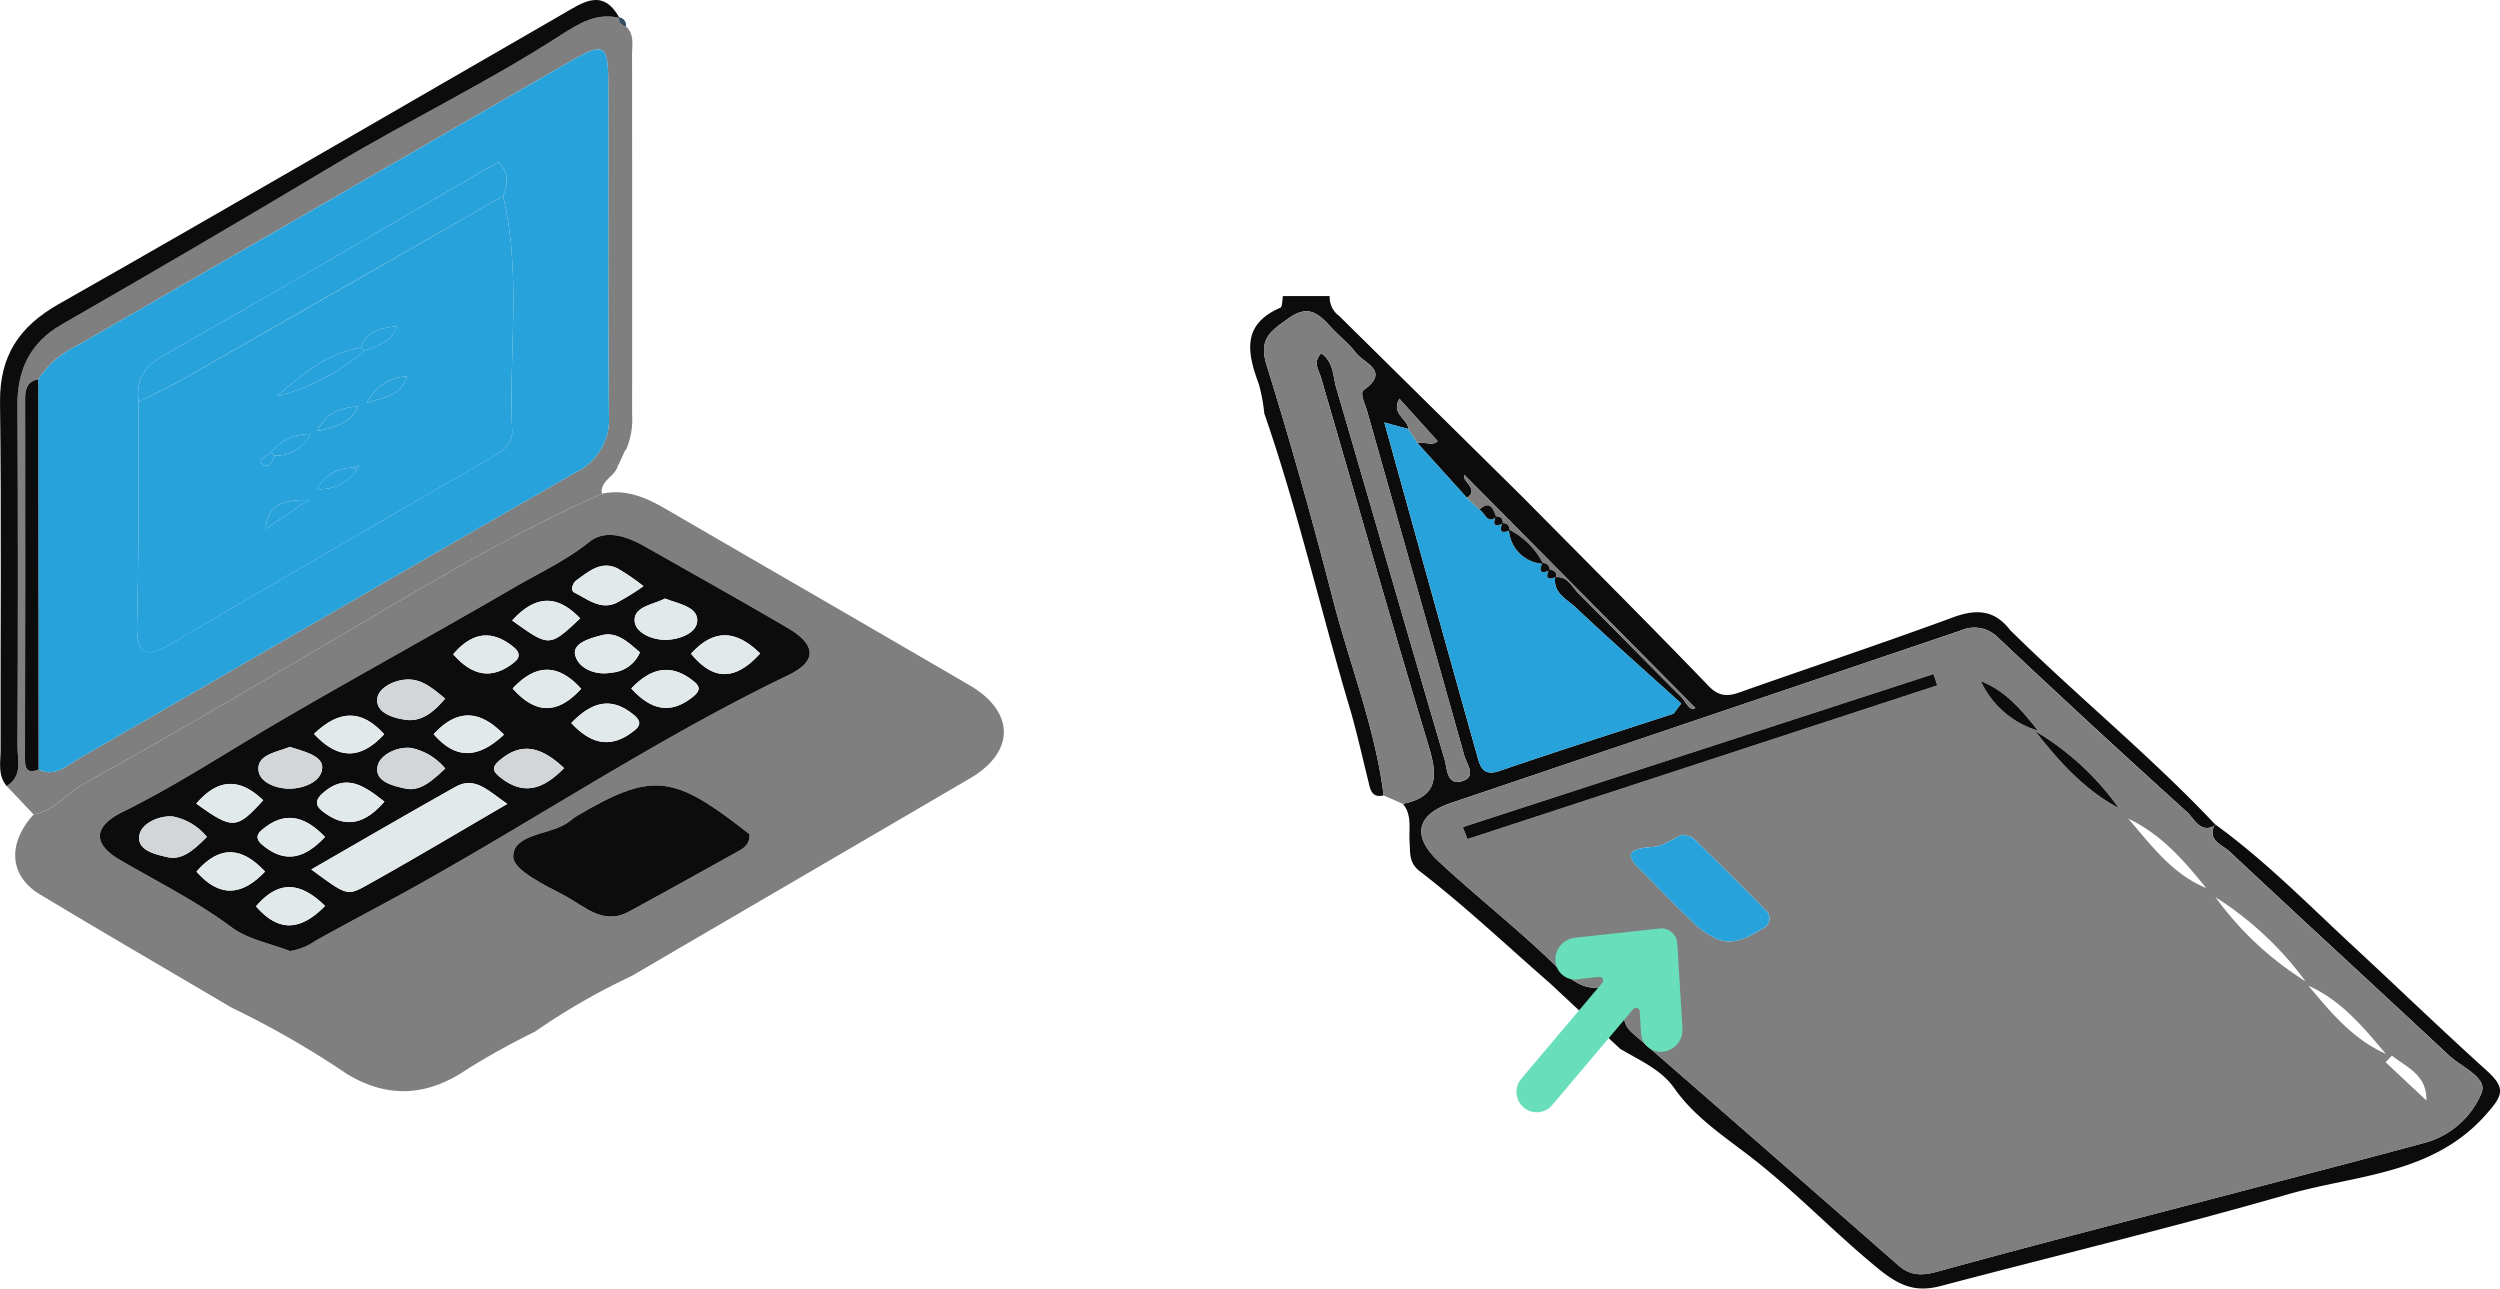 <svg xmlns="http://www.w3.org/2000/svg" width="276.378" height="142.461" viewBox="0 0 276.378 142.461">
  <g id="Grupo_2663" data-name="Grupo 2663" transform="translate(0)">
    <path id="Trazado_4167" data-name="Trazado 4167" d="M4265.086,805.207c2.621-.574,4.86.4,7.051,1.673,11.194,6.5,22.407,12.971,33.59,19.492,5.05,2.945,5.052,7.375.051,10.3q-18.723,10.945-37.456,21.871a72.892,72.892,0,0,0-10.62,6.121,83.756,83.756,0,0,0-7.453,4.121c-4.407,3.024-8.775,3.326-13.35.562a100.355,100.355,0,0,0-12.724-7.319c-7.077-4.173-14.181-8.3-21.222-12.538-3.394-2.041-3.61-5.628-.69-8.828,2.293-.387,3.653-2.326,5.563-3.392,9.7-5.409,19.284-11.023,28.853-16.662C4245.966,815.134,4255.2,809.567,4265.086,805.207ZM4230.6,855.761a6.678,6.678,0,0,0,2.77-1.108c3.691-2.072,7.451-4.015,11.151-6.08,13.774-7.691,26.935-16.465,41.185-23.324,3.187-1.534,3.085-3.35-.084-5.207-5.2-3.047-10.458-5.983-15.694-8.957-2-1.138-4.387-2.03-6.24-.552-2.617,2.091-5.592,3.456-8.417,5.1-8.517,4.96-17.17,9.689-25.684,14.651-5.826,3.394-11.451,7.118-17.517,10.112-2.973,1.467-3.549,3.389-.214,5.32,4.142,2.4,8.422,4.539,12.3,7.422C4225.958,854.476,4228.43,854.914,4230.6,855.761Zm50.818-12.9c-.3-.232-.7-.552-1.116-.868-7.458-5.74-9.906-5.906-17.924-1.2-.474.278-.874.676-1.346.953-2.041,1.2-5.773,1.12-5.746,3.607.017,1.456,3.465,3.121,5.607,4.236,2.184,1.138,4.28,3.385,7.178,1.814,3.965-2.151,7.9-4.355,11.846-6.544C4280.629,844.463,4281.431,844.126,4281.416,842.858Z" transform="translate(-4198.546 -750.619)" fill="#7f7f7f"/>
    <path id="Trazado_4168" data-name="Trazado 4168" d="M4264.894,794.411c-9.888,4.361-19.123,9.928-28.408,15.4-9.569,5.639-19.153,11.253-28.853,16.662-1.912,1.065-3.271,3-5.562,3.392q-1.491-1.571-2.979-3.141c1.815-1.123,1.176-2.948,1.181-4.506q.071-18.8,0-37.61c-.018-3.926,1.413-6.9,4.842-8.88q15.23-8.8,30.349-17.78c8.208-4.9,16.877-9.065,24.938-14.285,1.9-1.231,3.926-2.483,6.424-1.855l-.083-.074a.927.927,0,0,0,.809,1c.952.88.675,2.046.677,3.118q.018,19.888.006,39.777a8.472,8.472,0,0,1-.721,4.032l-.025-.123q-.388.859-.774,1.717l-.023-.113C4266.531,792.474,4264.662,792.863,4264.894,794.411Zm-62.28,30.5c1.871.865,3.178-.49,4.542-1.273,18.3-10.518,36.55-21.11,54.862-31.6a6.5,6.5,0,0,0,3.651-6.34c-.109-12.146-.04-24.293-.064-36.44-.01-4.678-.393-4.858-4.579-2.443q-27.063,15.617-54.137,31.216a10.386,10.386,0,0,0-4.314,3.737c-1.21.21-1.444,1.058-1.443,2.119q.011,19.988-.02,39.976C4201.111,825.081,4201.617,825.274,4202.614,824.914Z" transform="translate(-4198.353 -739.824)" fill="#7f7f7f"/>
    <path id="Trazado_4169" data-name="Trazado 4169" d="M4266.679,741.435c-2.5-.628-4.525.624-6.424,1.855-8.061,5.221-16.729,9.384-24.94,14.285q-15.1,9.014-30.346,17.78c-3.43,1.98-4.863,4.953-4.843,8.88q.1,18.806,0,37.61c-.007,1.558.63,3.383-1.185,4.506-1.017-1.183-.675-2.619-.677-3.963-.02-12.814.1-25.63-.06-38.442-.064-5.136,2.09-8.382,6.508-10.889,18.644-10.584,37.168-21.377,55.744-32.081C4262.605,739.736,4264.843,738.071,4266.679,741.435Z" transform="translate(-4198.2 -739.451)" fill="#0c0c0c"/>
    <path id="Trazado_4170" data-name="Trazado 4170" d="M4281.44,742.757a.924.924,0,0,1-.806-1A.873.873,0,0,1,4281.44,742.757Z" transform="translate(-4212.238 -739.843)" fill="#354a5e"/>
    <path id="Trazado_4171" data-name="Trazado 4171" d="M4281.532,799.373l.026.123Z" transform="translate(-4212.391 -749.655)" fill="#354a5e"/>
    <path id="Trazado_4172" data-name="Trazado 4172" d="M4280.573,801.306l.021.113Z" transform="translate(-4212.228 -749.984)" fill="#354a5e"/>
    <path id="Trazado_4173" data-name="Trazado 4173" d="M4232.519,856.729c-2.167-.847-4.638-1.285-6.441-2.623-3.881-2.882-8.162-5.022-12.3-7.422-3.335-1.931-2.758-3.852.215-5.319,6.064-2.994,11.69-6.717,17.514-10.112,8.515-4.962,17.168-9.691,25.685-14.651,2.826-1.645,5.8-3.01,8.419-5.1,1.851-1.479,4.235-.586,6.238.552,5.238,2.974,10.5,5.91,15.694,8.957,3.168,1.858,3.272,3.674.084,5.207-14.251,6.859-27.409,15.634-41.185,23.324-3.7,2.065-7.459,4.008-11.151,6.08A6.683,6.683,0,0,1,4232.519,856.729Zm24.028-16.268c-2.133-1.462-3.583-3.086-5.718-1.89-5.273,2.954-10.5,6-15.952,9.137,3.761,2.759,3.945,2.961,5.916,1.866C4245.941,846.717,4250.993,843.69,4256.547,840.461Zm-6.869-11.647c-1.213-.97-2.318-2-3.824-2.1-1.586-.1-3.477.827-3.671,2.03-.267,1.663,1.838,2.257,3.206,2.428C4247.033,831.378,4248.418,830.339,4249.678,828.814Zm13.147,7.69c-2.382-2.228-4.591-3.041-7.139-.848-.887.763-.764,1.189.087,1.868C4258.354,839.584,4260.524,838.858,4262.825,836.5Zm-39.489,7.611a6.425,6.425,0,0,0-3.745-2.26c-1.534-.147-3.435.757-3.7,1.985-.39,1.773,1.8,2.209,3.083,2.505C4220.648,846.73,4221.945,845.482,4223.336,844.115Zm13.057,0c-2.347-2.471-4.609-2.826-7.014-.743-.616.534-.6,1.059.116,1.648C4232.013,847.1,4234.175,846.482,4236.393,844.116Zm-3.894-9.961c-1.349.564-3.408.816-3.469,2.33-.063,1.6,2,2.28,3.359,2.294,1.526.016,3.692-.724,3.694-2.387C4236.084,835.108,4233.949,834.628,4232.5,834.155Zm24.586-13.972c4.124,2.962,4.124,2.962,7.517-.232C4262.178,817.409,4259.773,817.234,4257.085,820.182Zm-28.32,31.6c2.569,2.964,5.009,2.643,7.635-.043C4233.761,849.15,4231.32,848.779,4228.765,851.786Zm48.092-27.928c2.591,3.166,5.059,2.841,7.642-.026C4281.9,821.28,4279.43,821.019,4276.857,823.858Zm-13.236,7.661c2.388,2.6,4.675,2.745,7.078.742.673-.562.519-1.069-.157-1.63C4268.01,828.527,4265.846,829.215,4263.621,831.519Zm10.363-13.759c-1.27.666-3.421.863-3.362,2.434.055,1.429,2.111,2.177,3.507,2.137,1.368-.04,3.455-.711,3.418-2.212C4277.511,818.646,4275.424,818.332,4273.984,817.76Zm-24.3,18.794a6.613,6.613,0,0,0-3.729-2.268c-1.559-.206-3.439.739-3.731,1.945-.43,1.789,1.769,2.246,3.042,2.531C4246.921,839.132,4248.244,837.886,4249.681,836.554Zm-6.72,3.655c-2.132-1.645-4.187-3.272-6.825-.926-.715.635-.935,1.273-.022,1.99C4238.727,843.326,4240.9,842.591,4242.961,840.209ZM4271.6,816.39a23.243,23.243,0,0,0-2.895-1.977c-1.8-.854-3.142.35-4.478,1.3-.5.352-.708,1.177-.262,1.391,1.431.685,2.823,1.932,4.581,1.165A26.528,26.528,0,0,0,4271.6,816.39Zm-15.423,16.416c-2.612-2.712-5.136-2.926-7.772-.051C4250.771,835.48,4253.217,835.573,4256.178,832.805Zm-21-.089c2.652,2.874,5.166,2.866,7.757.043C4240.511,830.075,4238.062,829.978,4235.182,832.717Zm15.386-8.8c2.042,2.325,4.223,2.921,6.761.881.71-.571.574-1.137-.059-1.657C4254.813,821.125,4252.624,821.5,4250.568,823.918Zm20.645-.214c-1.268-1.077-2.528-2.352-4.274-1.879-1.178.32-3.225.843-2.879,2.2.381,1.507,2.306,2.258,4.017,1.921A3.68,3.68,0,0,0,4271.213,823.7Zm-14.072,3.993c2.534,2.869,4.973,2.9,7.581.035C4262.2,824.965,4259.764,824.9,4257.141,827.7Zm13.11,0c2.181,2.4,4.365,2.927,6.863.889.648-.529.845-1.017.145-1.6C4274.866,825,4272.616,825.216,4270.251,827.7Zm-40.484,20.243c-2.549-2.731-5-2.959-7.575.007C4224.724,850.823,4227.174,850.663,4229.767,847.942Zm-7.6-7.511c4.035,2.893,4.461,2.859,7.4-.371C4227.071,837.67,4224.66,837.514,4222.162,840.43Z" transform="translate(-4200.465 -751.588)" fill="#0c0c0c"/>
    <path id="Trazado_4174" data-name="Trazado 4174" d="M4292.716,849.511c.016,1.268-.787,1.6-1.5,2-3.945,2.189-7.881,4.392-11.848,6.544-2.9,1.571-4.992-.676-7.177-1.814-2.142-1.115-5.591-2.781-5.606-4.237-.026-2.487,3.7-2.411,5.744-3.607.473-.277.874-.676,1.346-.953,8.019-4.707,10.468-4.541,17.926,1.2C4292.013,848.96,4292.419,849.28,4292.716,849.511Z" transform="translate(-4209.845 -757.273)" fill="#0c0c0c"/>
    <path id="Trazado_4175" data-name="Trazado 4175" d="M4203.291,782.516a10.384,10.384,0,0,1,4.313-3.737q27.081-15.588,54.137-31.216c4.187-2.415,4.57-2.235,4.579,2.443.025,12.146-.044,24.293.063,36.439a6.5,6.5,0,0,1-3.65,6.34c-18.312,10.492-36.565,21.085-54.861,31.6-1.363.783-2.671,2.139-4.543,1.273Zm51.387-20.273c.514-1.291.768-2.542-.555-3.744-12.328,7.15-24.537,14.326-36.864,21.295-2.274,1.286-3.207,2.759-2.862,5.212-.04,8.122.04,16.247-.177,24.365-.094,3.578.834,4.1,3.868,2.312,11.825-6.966,23.716-13.825,35.6-20.7,1.153-.666,2.065-1.417,2-2.847C4255.292,779.511,4256.735,770.809,4254.678,762.244Z" transform="translate(-4199.066 -740.572)" fill="#27a2da"/>
    <path id="Trazado_4176" data-name="Trazado 4176" d="M4202.991,790l.039,43.146c-1,.36-1.5.167-1.5-1.05q.044-19.988.019-39.976C4201.548,791.062,4201.78,790.214,4202.991,790Z" transform="translate(-4198.767 -748.059)" fill="#0c0c0c"/>
    <path id="Trazado_4177" data-name="Trazado 4177" d="M4261.344,846.091c-5.555,3.229-10.607,6.256-15.755,9.113-1.971,1.094-2.154.892-5.916-1.866,5.457-3.134,10.678-6.183,15.953-9.137C4257.761,843.005,4259.21,844.629,4261.344,846.091Z" transform="translate(-4205.262 -757.218)" fill="#e2e9eb"/>
    <path id="Trazado_4178" data-name="Trazado 4178" d="M4255.97,832.094c-1.261,1.524-2.646,2.564-4.292,2.358-1.368-.171-3.471-.765-3.2-2.428.193-1.2,2.085-2.133,3.672-2.03C4253.649,830.092,4254.756,831.124,4255.97,832.094Z" transform="translate(-4206.756 -754.868)" fill="#d2d6d9"/>
    <path id="Trazado_4179" data-name="Trazado 4179" d="M4271.766,841.356c-2.3,2.354-4.471,3.08-7.051,1.021-.851-.68-.974-1.105-.088-1.868C4267.174,838.315,4269.385,839.128,4271.766,841.356Z" transform="translate(-4209.406 -756.44)" fill="#d2d6d9"/>
    <path id="Trazado_4180" data-name="Trazado 4180" d="M4224.227,850.5c-1.392,1.366-2.689,2.615-4.365,2.23-1.284-.3-3.473-.733-3.083-2.506.268-1.228,2.168-2.131,3.7-1.985A6.428,6.428,0,0,1,4224.227,850.5Z" transform="translate(-4201.355 -757.973)" fill="#d2d6d9"/>
    <path id="Trazado_4181" data-name="Trazado 4181" d="M4239.971,850.537c-2.22,2.366-4.381,2.986-6.9.9-.711-.589-.73-1.114-.114-1.648C4235.362,847.711,4237.623,848.066,4239.971,850.537Z" transform="translate(-4204.042 -758.009)" fill="#e2e9eb"/>
    <path id="Trazado_4182" data-name="Trazado 4182" d="M4236.1,838.963c1.451.473,3.586.953,3.586,2.237,0,1.663-2.169,2.4-3.7,2.387-1.356-.014-3.425-.694-3.359-2.294C4232.688,839.779,4234.748,839.527,4236.1,838.963Z" transform="translate(-4204.062 -756.396)" fill="#d2d6d9"/>
    <path id="Trazado_4183" data-name="Trazado 4183" d="M4266.438,821.677c2.689-2.948,5.092-2.773,7.517-.231C4270.563,824.639,4270.563,824.639,4266.438,821.677Z" transform="translate(-4209.82 -753.082)" fill="#e2e9eb"/>
    <path id="Trazado_4184" data-name="Trazado 4184" d="M4232.307,859.777c2.555-3.007,5-2.636,7.634-.043C4237.316,862.421,4234.875,862.742,4232.307,859.777Z" transform="translate(-4204.007 -759.579)" fill="#e2e9eb"/>
    <path id="Trazado_4185" data-name="Trazado 4185" d="M4290.271,826.135c2.573-2.838,5.042-2.578,7.64-.026C4295.327,828.976,4292.86,829.3,4290.271,826.135Z" transform="translate(-4213.879 -753.865)" fill="#e2e9eb"/>
    <path id="Trazado_4186" data-name="Trazado 4186" d="M4274.314,835.345c2.227-2.3,4.392-2.991,6.923-.888.677.561.83,1.068.156,1.629C4278.992,838.09,4276.705,837.945,4274.314,835.345Z" transform="translate(-4211.16 -755.414)" fill="#e2e9eb"/>
    <path id="Trazado_4187" data-name="Trazado 4187" d="M4286.114,819.2c1.442.572,3.53.886,3.565,2.36.037,1.5-2.052,2.172-3.417,2.212-1.4.04-3.453-.709-3.508-2.137C4282.694,820.067,4284.847,819.87,4286.114,819.2Z" transform="translate(-4212.599 -753.032)" fill="#e2e9eb"/>
    <path id="Trazado_4188" data-name="Trazado 4188" d="M4255.974,841.384c-1.437,1.332-2.761,2.578-4.416,2.208-1.275-.285-3.475-.742-3.045-2.531.292-1.206,2.171-2.151,3.731-1.945A6.614,6.614,0,0,1,4255.974,841.384Z" transform="translate(-4206.759 -756.418)" fill="#d2d6d9"/>
    <path id="Trazado_4189" data-name="Trazado 4189" d="M4247.888,845.829c-2.059,2.381-4.234,3.117-6.846,1.065-.912-.717-.694-1.355.02-1.99C4243.7,842.556,4245.754,844.184,4247.888,845.829Z" transform="translate(-4205.393 -757.208)" fill="#e2e9eb"/>
    <path id="Trazado_4190" data-name="Trazado 4190" d="M4282.318,817.086a26.609,26.609,0,0,1-3.054,1.879c-1.758.767-3.151-.48-4.581-1.165-.446-.214-.233-1.039.261-1.391,1.338-.95,2.673-2.155,4.479-1.3A23.338,23.338,0,0,1,4282.318,817.086Z" transform="translate(-4211.183 -752.285)" fill="#e2e9eb"/>
    <path id="Trazado_4191" data-name="Trazado 4191" d="M4263.751,836.9c-2.962,2.768-5.407,2.675-7.772-.052C4258.615,833.976,4261.139,834.19,4263.751,836.9Z" transform="translate(-4208.04 -755.684)" fill="#e2e9eb"/>
    <path id="Trazado_4192" data-name="Trazado 4192" d="M4240.04,836.817c2.881-2.739,5.329-2.642,7.757.042C4245.206,839.683,4242.692,839.691,4240.04,836.817Z" transform="translate(-4205.324 -755.688)" fill="#e2e9eb"/>
    <path id="Trazado_4193" data-name="Trazado 4193" d="M4258.586,826.2c2.052-2.419,4.244-2.794,6.7-.776.632.52.768,1.086.058,1.657C4262.808,829.12,4260.625,828.524,4258.586,826.2Z" transform="translate(-4208.485 -753.869)" fill="#e2e9eb"/>
    <path id="Trazado_4194" data-name="Trazado 4194" d="M4281.991,825.962a3.684,3.684,0,0,1-3.135,2.246c-1.711.337-3.638-.414-4.019-1.921-.348-1.361,1.7-1.884,2.878-2.2C4279.462,823.609,4280.722,824.885,4281.991,825.962Z" transform="translate(-4211.245 -753.845)" fill="#e2e9eb"/>
    <path id="Trazado_4195" data-name="Trazado 4195" d="M4266.5,830.756c2.623-2.792,5.061-2.732,7.581.035C4271.479,833.653,4269.039,833.625,4266.5,830.756Z" transform="translate(-4209.832 -754.647)" fill="#e2e9eb"/>
    <path id="Trazado_4196" data-name="Trazado 4196" d="M4282.308,830.761c2.364-2.482,4.613-2.7,7.008-.709.7.581.5,1.07-.146,1.6C4286.673,833.689,4284.49,833.166,4282.308,830.761Z" transform="translate(-4212.523 -754.651)" fill="#e2e9eb"/>
    <path id="Trazado_4197" data-name="Trazado 4197" d="M4231.961,855.142c-2.593,2.721-5.042,2.881-7.574.007C4226.964,852.183,4229.411,852.411,4231.961,855.142Z" transform="translate(-4202.66 -758.788)" fill="#e2e9eb"/>
    <path id="Trazado_4198" data-name="Trazado 4198" d="M4224.348,846.08c2.5-2.917,4.91-2.76,7.4-.371C4228.81,848.94,4228.383,848.974,4224.348,846.08Z" transform="translate(-4202.653 -757.238)" fill="#e2e9eb"/>
    <path id="Trazado_4199" data-name="Trazado 4199" d="M4256.919,765.571c2.06,8.565.614,17.267,1.01,25.9.064,1.43-.848,2.181-2,2.847-11.885,6.87-23.775,13.729-35.6,20.7-3.032,1.788-3.962,1.265-3.866-2.312.217-8.118.137-16.243.178-24.366,1.705-.879,3.452-1.693,5.118-2.643Q4239.351,775.655,4256.919,765.571Zm-16.481,30.037a4.43,4.43,0,0,0-4.089,2.362,4.953,4.953,0,0,0,4.377-2.076l.29-.573Zm-8.777-1.333a4.32,4.32,0,0,0,3.981-2.379,5.2,5.2,0,0,0-4.352,2.022,11.178,11.178,0,0,0-1.147.863c-.057.052.139.569.271.594C4231.255,795.534,4231.43,794.858,4231.661,794.275Zm9.532-11.945c-3.8.643-6.554,3.01-9.3,5.4a23.851,23.851,0,0,0,9.671-5.042c1.283-.566,2.874-.685,3.65-2.76C4243.3,780.22,4241.839,780.5,4241.192,782.33Zm-10.506,20.021,4.764-3.187C4233.086,799.185,4230.887,799.368,4230.686,802.351Zm5.7-10.8c2.286-.456,3.761-1.027,4.522-2.741C4239.191,789,4237.525,789.262,4236.382,791.547Zm5.5-3.141c2.339-.639,3.783-.888,4.41-2.91A5.265,5.265,0,0,0,4241.879,788.406Z" transform="translate(-4201.309 -743.899)" fill="#27a2da"/>
    <path id="Trazado_4200" data-name="Trazado 4200" d="M4256.943,764.8q-17.577,10.065-35.161,20.119c-1.666.951-3.413,1.765-5.119,2.643-.344-2.453.588-3.925,2.862-5.211,12.327-6.969,24.536-14.144,36.864-21.295C4257.711,762.26,4257.456,763.512,4256.943,764.8Z" transform="translate(-4201.332 -743.13)" fill="#27a2da"/>
    <path id="Trazado_4201" data-name="Trazado 4201" d="M4244.735,786.13a23.89,23.89,0,0,1-9.671,5.04c2.743-2.39,5.495-4.757,9.3-5.4A2.63,2.63,0,0,1,4244.735,786.13Z" transform="translate(-4204.478 -747.338)" fill="#27a2da"/>
    <path id="Trazado_4202" data-name="Trazado 4202" d="M4233.605,809.246c.2-2.984,2.4-3.167,4.765-3.187Z" transform="translate(-4204.229 -750.793)" fill="#27a2da"/>
    <path id="Trazado_4203" data-name="Trazado 4203" d="M4240.469,796.315c1.144-2.284,2.81-2.55,4.523-2.741C4244.231,795.288,4242.756,795.859,4240.469,796.315Z" transform="translate(-4205.396 -748.667)" fill="#27a2da"/>
    <path id="Trazado_4204" data-name="Trazado 4204" d="M4247.1,792.5a5.263,5.263,0,0,1,4.411-2.91C4250.881,791.608,4249.435,791.857,4247.1,792.5Z" transform="translate(-4206.526 -747.988)" fill="#27a2da"/>
    <path id="Trazado_4205" data-name="Trazado 4205" d="M4234.333,799.319a5.209,5.209,0,0,1,4.354-2.02,4.325,4.325,0,0,1-3.983,2.379A2.814,2.814,0,0,1,4234.333,799.319Z" transform="translate(-4204.353 -749.302)" fill="#27a2da"/>
    <path id="Trazado_4206" data-name="Trazado 4206" d="M4246.27,785.276c.646-1.828,2.1-2.11,4.024-2.4-.779,2.075-2.369,2.194-3.65,2.761A2.61,2.61,0,0,0,4246.27,785.276Z" transform="translate(-4206.385 -746.845)" fill="#27a2da"/>
    <path id="Trazado_4207" data-name="Trazado 4207" d="M4244.809,802.06a4.95,4.95,0,0,1-4.375,2.075,4.428,4.428,0,0,1,4.088-2.362Z" transform="translate(-4205.392 -750.063)" fill="#27a2da"/>
    <path id="Trazado_4208" data-name="Trazado 4208" d="M4234.468,800.092c-.23.583-.406,1.259-1.246,1.1-.132-.025-.328-.542-.271-.594a11.5,11.5,0,0,1,1.145-.864A2.65,2.65,0,0,0,4234.468,800.092Z" transform="translate(-4204.116 -749.716)" fill="#27a2da"/>
    <path id="Trazado_4209" data-name="Trazado 4209" d="M4245.36,801.714l.579-.287c-.1.191-.193.382-.289.573Z" transform="translate(-4206.231 -750.004)" fill="#27a2da"/>
  </g>
  <g id="Grupo_2667" data-name="Grupo 2667" transform="translate(138.209 32.734)">
    <g id="Grupo_2664" data-name="Grupo 2664" transform="translate(0 0)">
      <path id="Trazado_4210" data-name="Trazado 4210" d="M4506.371,999.015c-4.772-4.149-9.371-8.513-14.389-12.376-1.236-.951-1.038-2.075-1.126-3.238-.107-1.431.313-2.948-.738-4.212,3.935-.8,3.846-3.089,2.853-6.368-4.089-13.528-7.932-27.13-11.888-40.7-.262-.895-.949-1.724,0-2.741,1.391.951,1.3,2.562,1.681,3.869,4.013,13.678,7.935,27.384,11.97,41.056.281.946.2,2.969,2.026,2.347,1.506-.512.416-1.835.14-2.812q-5.338-19-10.714-37.989c-.237-.833-.874-2.062-.392-2.41,2.965-2.138.017-2.943-.862-4.1-.814-1.066-1.912-1.909-2.82-2.906-1.326-1.454-2.463-2.476-4.621-.93-1.928,1.382-3.363,2.229-2.448,5.16,2.683,8.609,5.118,17.3,7.372,26.033,1.855,7.185,4.653,14.13,5.574,21.555-1.183.3-1.46-.478-1.643-1.371-.708-2.809-1.318-5.646-2.144-8.42-3.208-10.792-5.717-21.787-9.409-32.438a18.823,18.823,0,0,0-.591-3.2c-1.265-3.43-1.967-6.61,2.365-8.481.239-.1.2-.847.292-1.292h5.164a2.575,2.575,0,0,0,1.049,2.2q10.107,9.974,20.211,19.95c6.9,6.98,13.843,13.911,20.65,20.977,1.509,1.57,2.763.908,4.26.383,7.591-2.665,15.224-5.221,22.773-8,2.564-.943,4.579-.811,6.28,1.416,7.435,7.343,15.574,13.941,22.742,21.563-1.721,1.024-2.374-.717-3.181-1.446q-10.515-9.5-20.826-19.22a3.665,3.665,0,0,0-4.2-.843q-28.2,9.551-56.394,19.079c-3.742,1.269-4.295,3.661-1.324,6.431,3.853,3.595,8.008,6.871,11.841,10.486,2.7,2.543,5.075,5.433,8.81,1.682a3.409,3.409,0,0,1,.13,3.144c-.354,1.33-.626,2.558.663,3.68q14.713,12.79,29.365,25.655c1.327,1.163,2.582,1.194,4.351.706,11.262-3.106,22.586-5.992,33.887-8.959,6.716-1.763,13.439-3.5,20.137-5.326a9.49,9.49,0,0,0,6.111-5.445c.716-1.711-2.194-2.851-3.564-4.133-8.066-7.541-16.216-14.992-24.262-22.554-.789-.742-2.589-1.238-1.64-3.035,5.544,4.008,10.347,8.918,15.327,13.529,4.909,4.549,9.752,9.222,14.73,13.719,2.174,1.967,1.72,2.783-.052,4.8-5.886,6.71-14.363,6.688-21.921,8.862-12.709,3.659-25.577,6.757-38.369,10.131-2.671.706-4.445.108-6.8-1.8-4.857-3.936-9.146-8.5-14.1-12.351-2.952-2.3-6.329-4.472-8.6-7.724-1.408-2.009-3.691-3-5.961-4.327M4497.2,945.36l-5.452-6.024c.752-.249,1.645.349,2.21-.247l-4.229-4.691c-.964,1.721.949,2.207.988,3.355l-2.654-.726c3.454,12.429,6.826,24.63,10.257,36.814.306,1.078.563,2.368,2.454,1.719,6.393-2.2,12.841-4.24,19.269-6.342l.843-1.125c-3.909-3.536-7.86-7.027-11.7-10.64-.95-.895-2.481-1.56-2.234-3.322,1.377-.165,1.827,1.05,2.56,1.781,3.818,3.814,7.583,7.685,11.407,11.492.5.5.911,1.648,1.526,1.18-8.5-8.58-17.042-17.2-25.528-25.762C4496.509,943.442,4498.648,944.38,4497.2,945.36Z" transform="translate(-4473.235 -923.057)" fill="#0c0c0c"/>
      <path id="Trazado_4211" data-name="Trazado 4211" d="M4586.6,994.46c-.946,1.8.852,2.293,1.64,3.035,8.045,7.562,16.2,15.013,24.263,22.554,1.372,1.283,4.281,2.423,3.564,4.134a9.489,9.489,0,0,1-6.109,5.446c-6.7,1.827-13.423,3.563-20.14,5.326-11.3,2.967-22.624,5.853-33.885,8.959-1.771.488-3.025.456-4.354-.707q-14.665-12.846-29.361-25.655c-1.292-1.123-1.021-2.351-.663-3.681a3.413,3.413,0,0,0-.131-3.144c-3.734,3.751-6.111.861-8.811-1.682-3.833-3.615-7.986-6.891-11.841-10.486-2.973-2.77-2.417-5.162,1.324-6.432q28.187-9.561,56.394-19.078a3.666,3.666,0,0,1,4.2.843q10.295,9.735,20.825,19.22c.809.729,1.459,2.47,3.179,1.446Zm-58.843,1.137c-1.054.451-2.177,1.293-3.352,1.369-3.847.25-2.187,1.64-.768,3.069,1.706,1.716,3.369,3.477,5.139,5.122a8.97,8.97,0,0,0,2.962,2.054c1.872.636,3.538-.417,5.083-1.351a1.2,1.2,0,0,0,.094-1.925c-2.624-2.687-5.3-5.324-7.992-7.948C4528.684,995.758,4528.236,995.749,4527.752,995.6Zm-24.284-.831.5,1.316,51.933-16.987-.41-1.242Q4529.483,986.31,4503.469,994.766Zm93.141,17.045a36.929,36.929,0,0,0-9.95-9.293A35.526,35.526,0,0,0,4596.609,1011.811Zm-20.656-19.157a29.97,29.97,0,0,0-9.192-8.476C4569.372,987.518,4572.165,990.636,4575.953,992.655Zm1.052,1.17c2.538,2.932,4.864,6.139,8.622,7.681C4583.18,998.467,4580.646,995.539,4577,993.824Zm19.919,18.468c2.486,2.975,4.956,5.947,8.566,7.545C4603,1016.878,4600.541,1013.9,4596.924,1012.293Zm-36.186-33.643a10.133,10.133,0,0,0,6.292,5.452C4565.015,981.539,4563.292,979.651,4560.738,978.65Zm49.234,46.338c.069-2.8-2.106-3.627-3.81-4.951l-.7.726Z" transform="translate(-4479.946 -936.065)" fill="#7f7f7f"/>
      <path id="Trazado_4212" data-name="Trazado 4212" d="M4488.523,978.855c-.921-7.425-3.717-14.37-5.573-21.555-2.253-8.732-4.687-17.425-7.372-26.034-.914-2.931.521-3.778,2.449-5.159,2.159-1.547,3.294-.525,4.619.929.911,1,2.009,1.84,2.822,2.906.878,1.154,3.829,1.958.863,4.1-.483.349.156,1.577.391,2.41q5.414,18.979,10.717,37.989c.274.976,1.365,2.3-.141,2.812-1.829.621-1.746-1.4-2.025-2.348-4.039-13.671-7.958-27.377-11.974-41.056-.382-1.306-.288-2.918-1.679-3.869-.946,1.018-.258,1.847,0,2.741,3.957,13.568,7.8,27.171,11.891,40.7.99,3.28,1.079,5.571-2.855,6.368Z" transform="translate(-4473.774 -923.654)" fill="#7f7f7f"/>
      <path id="Trazado_4213" data-name="Trazado 4213" d="M4497.012,944.292q2.728,3.012,5.449,6.021l1.376,1.3c.631.259.768,1.647,1.875.82l-.076-.054c-.351.883-.126,1.186.794.785l-.058-.057c-.364.9-.12,1.189.8.8l-.076-.074a4.029,4.029,0,0,0,3.779,3.772l-.08-.08c-.416.954-.149,1.224.808.806l-.071-.068c-.451.965-.1,1.148.788.8l-.1.023c-.248,1.762,1.281,2.427,2.233,3.322,3.834,3.613,7.787,7.1,11.7,10.639l-.843,1.126c-6.428,2.1-12.875,4.142-19.268,6.341-1.892.65-2.15-.641-2.453-1.719-3.432-12.184-6.806-24.385-10.26-36.814l2.655.727Q4496.5,943.5,4497.012,944.292Z" transform="translate(-4478.497 -928.012)" fill="#27a2da"/>
      <path id="Trazado_4214" data-name="Trazado 4214" d="M4506.961,953.674c-.46-.436-.921-.871-1.376-1.3,1.446-.978-.69-1.916-.275-2.536,8.486,8.563,17.027,17.182,25.527,25.762-.615.469-1.027-.684-1.524-1.18-3.826-3.808-7.59-7.678-11.41-11.492-.731-.731-1.181-1.946-2.557-1.781l.1-.023c.081-.6-.284-.769-.787-.8l.072.069a.744.744,0,0,0-.808-.807l.08.08a8.382,8.382,0,0,0-3.778-3.772l.076.074c-.01-.524-.249-.818-.8-.8l.057.057c.009-.54-.211-.844-.795-.785l.075.054C4508.474,953.62,4508.187,952.575,4506.961,953.674Z" transform="translate(-4481.619 -930.068)" fill="#7f7f7f"/>
      <path id="Trazado_4215" data-name="Trazado 4215" d="M4497.506,943.36q-.513-.792-1.03-1.583c-.04-1.148-1.951-1.634-.988-3.355,1.45,1.607,2.828,3.137,4.229,4.691C4499.154,943.709,4498.259,943.111,4497.506,943.36Z" transform="translate(-4478.99 -927.08)" fill="#7f7f7f"/>
      <path id="Trazado_4216" data-name="Trazado 4216" d="M4535.971,1003.706c.48.152.93.161,1.167.39,2.689,2.624,5.366,5.261,7.991,7.948a1.2,1.2,0,0,1-.1,1.925c-1.545.935-3.212,1.988-5.083,1.352a9.005,9.005,0,0,1-2.962-2.054c-1.771-1.646-3.433-3.406-5.138-5.122-1.418-1.429-3.078-2.82.768-3.069C4533.792,1005,4534.915,1004.157,4535.971,1003.706Z" transform="translate(-4488.163 -944.174)" fill="#27a2da"/>
      <path id="Trazado_4217" data-name="Trazado 4217" d="M4505.1,996.581l52.024-16.913.41,1.242L4505.6,997.9Z" transform="translate(-4481.58 -937.88)" fill="#0c0c0c"/>
      <path id="Trazado_4218" data-name="Trazado 4218" d="M4600.04,996.713c-3.79-2.019-6.582-5.137-9.192-8.475A30.032,30.032,0,0,1,4600.04,996.713Z" transform="translate(-4504.031 -940.124)" fill="#0c0c0c"/>
      <path id="Trazado_4219" data-name="Trazado 4219" d="M4582.687,980.747c2.551,1,4.278,2.889,6.292,5.452A10.135,10.135,0,0,1,4582.687,980.747Z" transform="translate(-4501.895 -938.163)" fill="#0c0c0c"/>
      <path id="Trazado_4220" data-name="Trazado 4220" d="M4511.986,958.037a8.383,8.383,0,0,1,3.779,3.772A4.024,4.024,0,0,1,4511.986,958.037Z" transform="translate(-4483.382 -932.216)" fill="#0c0c0c"/>
      <path id="Trazado_4221" data-name="Trazado 4221" d="M4507.565,954.868c1.225-1.1,1.513-.054,1.875.82C4508.333,956.515,4508.2,955.127,4507.565,954.868Z" transform="translate(-4482.225 -931.263)" fill="#0c0c0c"/>
      <path id="Trazado_4222" data-name="Trazado 4222" d="M4509.948,956.071c.581-.06.8.245.793.785C4509.82,957.256,4509.6,956.954,4509.948,956.071Z" transform="translate(-4482.807 -931.7)" fill="#0c0c0c"/>
      <path id="Trazado_4223" data-name="Trazado 4223" d="M4510.944,957.059c.555-.022.792.271.8.8C4510.824,958.248,4510.581,957.958,4510.944,957.059Z" transform="translate(-4483.067 -931.96)" fill="#0c0c0c"/>
      <path id="Trazado_4224" data-name="Trazado 4224" d="M4516.928,963.038a.742.742,0,0,1,.807.807Q4516.3,964.47,4516.928,963.038Z" transform="translate(-4484.626 -933.526)" fill="#0c0c0c"/>
      <path id="Trazado_4225" data-name="Trazado 4225" d="M4517.921,964.038c.5.032.871.2.788.8C4517.82,965.186,4517.473,965,4517.921,964.038Z" transform="translate(-4484.884 -933.788)" fill="#0c0c0c"/>
    </g>
    <path id="Trazado_4540" data-name="Trazado 4540" d="M4218.719,935.847q-2.175,2.577-4.35,5.152a2.245,2.245,0,1,1-3.43-2.89c.8-.97,1.624-1.928,2.437-2.891q3.127-3.709,6.259-7.417l.175-.209a.406.406,0,0,0,.062-.474.379.379,0,0,0-.43-.2c-.722.077-1.447.13-2.164.241a2.193,2.193,0,0,1-2.623-1.9,2.423,2.423,0,0,1,2.118-2.668c.688-.09,1.378-.152,2.067-.227q3.621-.4,7.243-.789a1.764,1.764,0,0,1,1.878,1,1.924,1.924,0,0,1,.167.69c.188,3.127.382,6.254.562,9.381a2.382,2.382,0,0,1-1.418,2.324,2.164,2.164,0,0,1-2.445-.343,2.082,2.082,0,0,1-.708-1.5c-.048-.736-.087-1.473-.135-2.21-.014-.225,0-.471-.279-.56s-.436.1-.593.289Q4220.917,933.246,4218.719,935.847Z" transform="translate(-4180.906 -851.649)" fill="#68debb"/>
  </g>
</svg>
